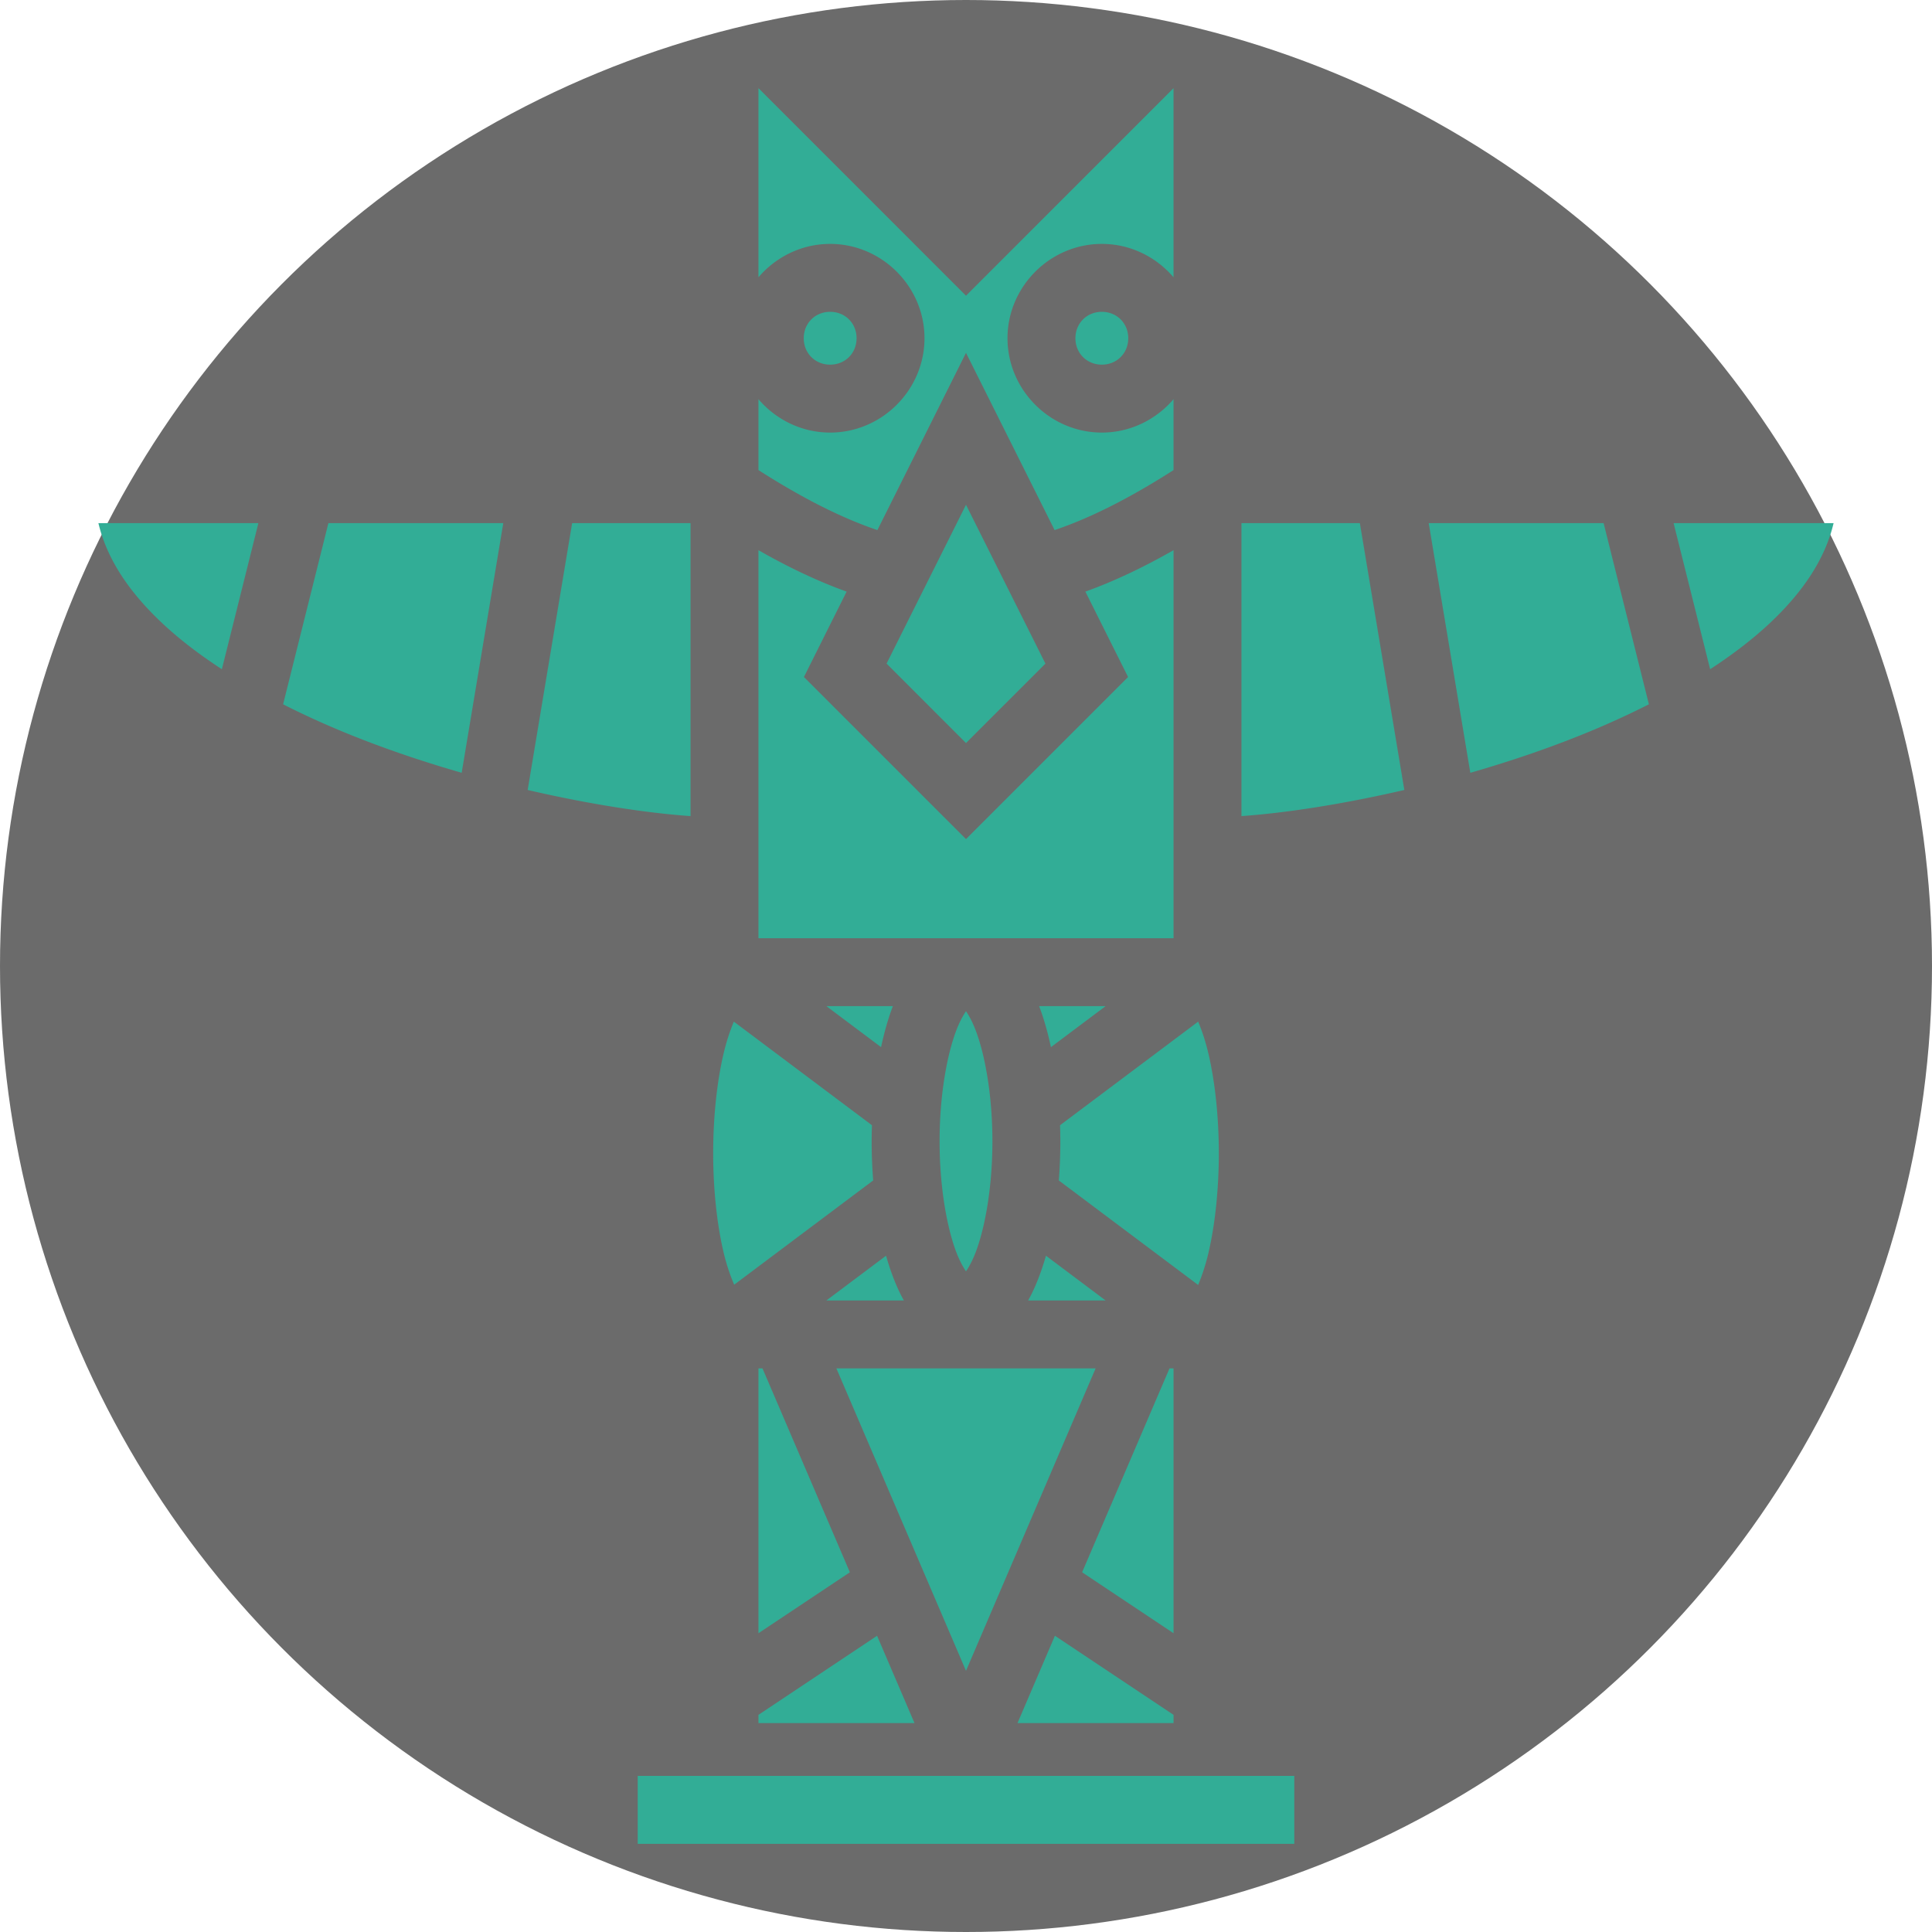 <svg xmlns="http://www.w3.org/2000/svg" viewBox="0 0 512 512" ><circle cx="256" cy="256" r="256" fill="#6b6b6b" stroke="#060505" stroke-width="0"></circle><path fill="#32ad96" d="M201 23.363v50.12c4.603-5.394 11.432-8.846 19-8.846 13.7 0 25 11.3 25 25s-11.3 25-25 25c-7.568 0-14.397-3.453-19-8.848v18.792c11.52 7.362 21.84 12.615 31.514 15.9l15.435-30.87 8.05-16.1 23.484 46.97c9.675-3.285 19.996-8.538 31.516-15.9V105.79c-4.603 5.394-11.432 8.847-19 8.847-13.7 0-25-11.3-25-25s11.3-25 25-25c7.568 0 14.397 3.452 19 8.847v-50.12l-55 55-55-55zm19 59.274c-3.973 0-7 3.027-7 7 0 3.972 3.027 7 7 7s7-3.028 7-7c0-3.973-3.027-7-7-7zm72 0c-3.973 0-7 3.027-7 7 0 3.972 3.027 7 7 7s7-3.028 7-7c0-3.973-3.027-7-7-7zm-36 51.127l-21.05 42.095L256 196.91l21.05-21.05L256 133.763zm-229.92 4.873c2.246 9.43 8.006 18.132 16.838 26.445 4.568 4.3 9.936 8.4 15.877 12.268l9.678-38.713H26.08zm60.947 0l-12.004 48.01c4.656 2.363 9.497 4.6 14.47 6.695 10.593 4.46 21.776 8.27 32.857 11.457l11.027-66.163h-46.35zm64.596 0l-11.785 70.713c16.26 3.777 31.445 6.095 43.162 6.927v-77.64h-31.377zm177.377 0v77.64c11.717-.832 26.902-3.15 43.162-6.927l-11.785-70.713H329zm49.623 0L389.65 204.8c11.08-3.187 22.264-6.997 32.858-11.458a225.246 225.246 0 0 0 14.47-6.694l-12.005-48.01h-46.35zm64.904 0l9.678 38.713c5.94-3.868 11.31-7.97 15.877-12.268 8.832-8.313 14.592-17.015 16.838-26.445h-42.393zM201 145.805v102.832h110V145.805c-8 4.566-15.742 8.236-23.363 10.98l11.314 22.63-42.95 42.95-42.95-42.95 11.313-22.63c-7.62-2.744-15.363-6.414-23.363-10.98zm18 120.832l14.488 10.865c.752-3.474 1.65-6.76 2.723-9.766.134-.372.274-.734.41-1.1H219zm56.38 0c.136.365.276.727.41 1.1 1.073 3.007 1.97 6.292 2.722 9.767l14.49-10.867H275.38zM256 267.98c-.846 1.257-1.876 3.114-2.838 5.81-2.408 6.744-4.162 17.156-4.162 28.663 0 11.507 1.754 21.917 4.162 28.662.962 2.696 1.992 4.552 2.838 5.81.846-1.258 1.876-3.114 2.838-5.81 2.408-6.745 4.162-17.155 4.162-28.662 0-11.507-1.754-21.92-4.162-28.664-.962-2.696-1.992-4.553-2.838-5.81zm-61.523 2.764a54.308 54.308 0 0 0-2.717 8.45c-1.793 7.612-2.76 17.02-2.76 26.392 0 9.373.97 18.75 2.758 26.303a52.498 52.498 0 0 0 2.808 8.573l36.836-27.627c-.26-3.357-.402-6.82-.402-10.383 0-1.437.032-2.853.074-4.26l-36.597-27.45zm123.046 0l-36.597 27.45c.042 1.406.074 2.822.074 4.26 0 3.562-.143 7.025-.402 10.382l36.923 27.693a54.34 54.34 0 0 0 2.718-8.454c1.793-7.62 2.762-17.04 2.762-26.44 0-9.4-.97-18.82-2.762-26.44-.757-3.218-1.717-6.072-2.715-8.452zm-82.71 62.033L219 344.637h20.533c-1.285-2.296-2.363-4.783-3.322-7.47a71.727 71.727 0 0 1-1.398-4.39zm42.375 0a71.727 71.727 0 0 1-1.4 4.39c-.958 2.687-2.036 5.174-3.32 7.47H293l-15.812-11.86zM201 362.637v70.183l24.223-16.148-23.157-54.035H201zm20.648 0L256 442.79l34.352-80.153h-68.704zm88.286 0l-23.16 54.035L311 432.82v-70.183h-1.066zm-77.5 70.86L201 454.452v2.184h41.352l-9.918-23.14zm47.13 0l-9.916 23.14H311v-2.184l-31.436-20.957zM169 470.636v18h174v-18H169z"></path></svg>